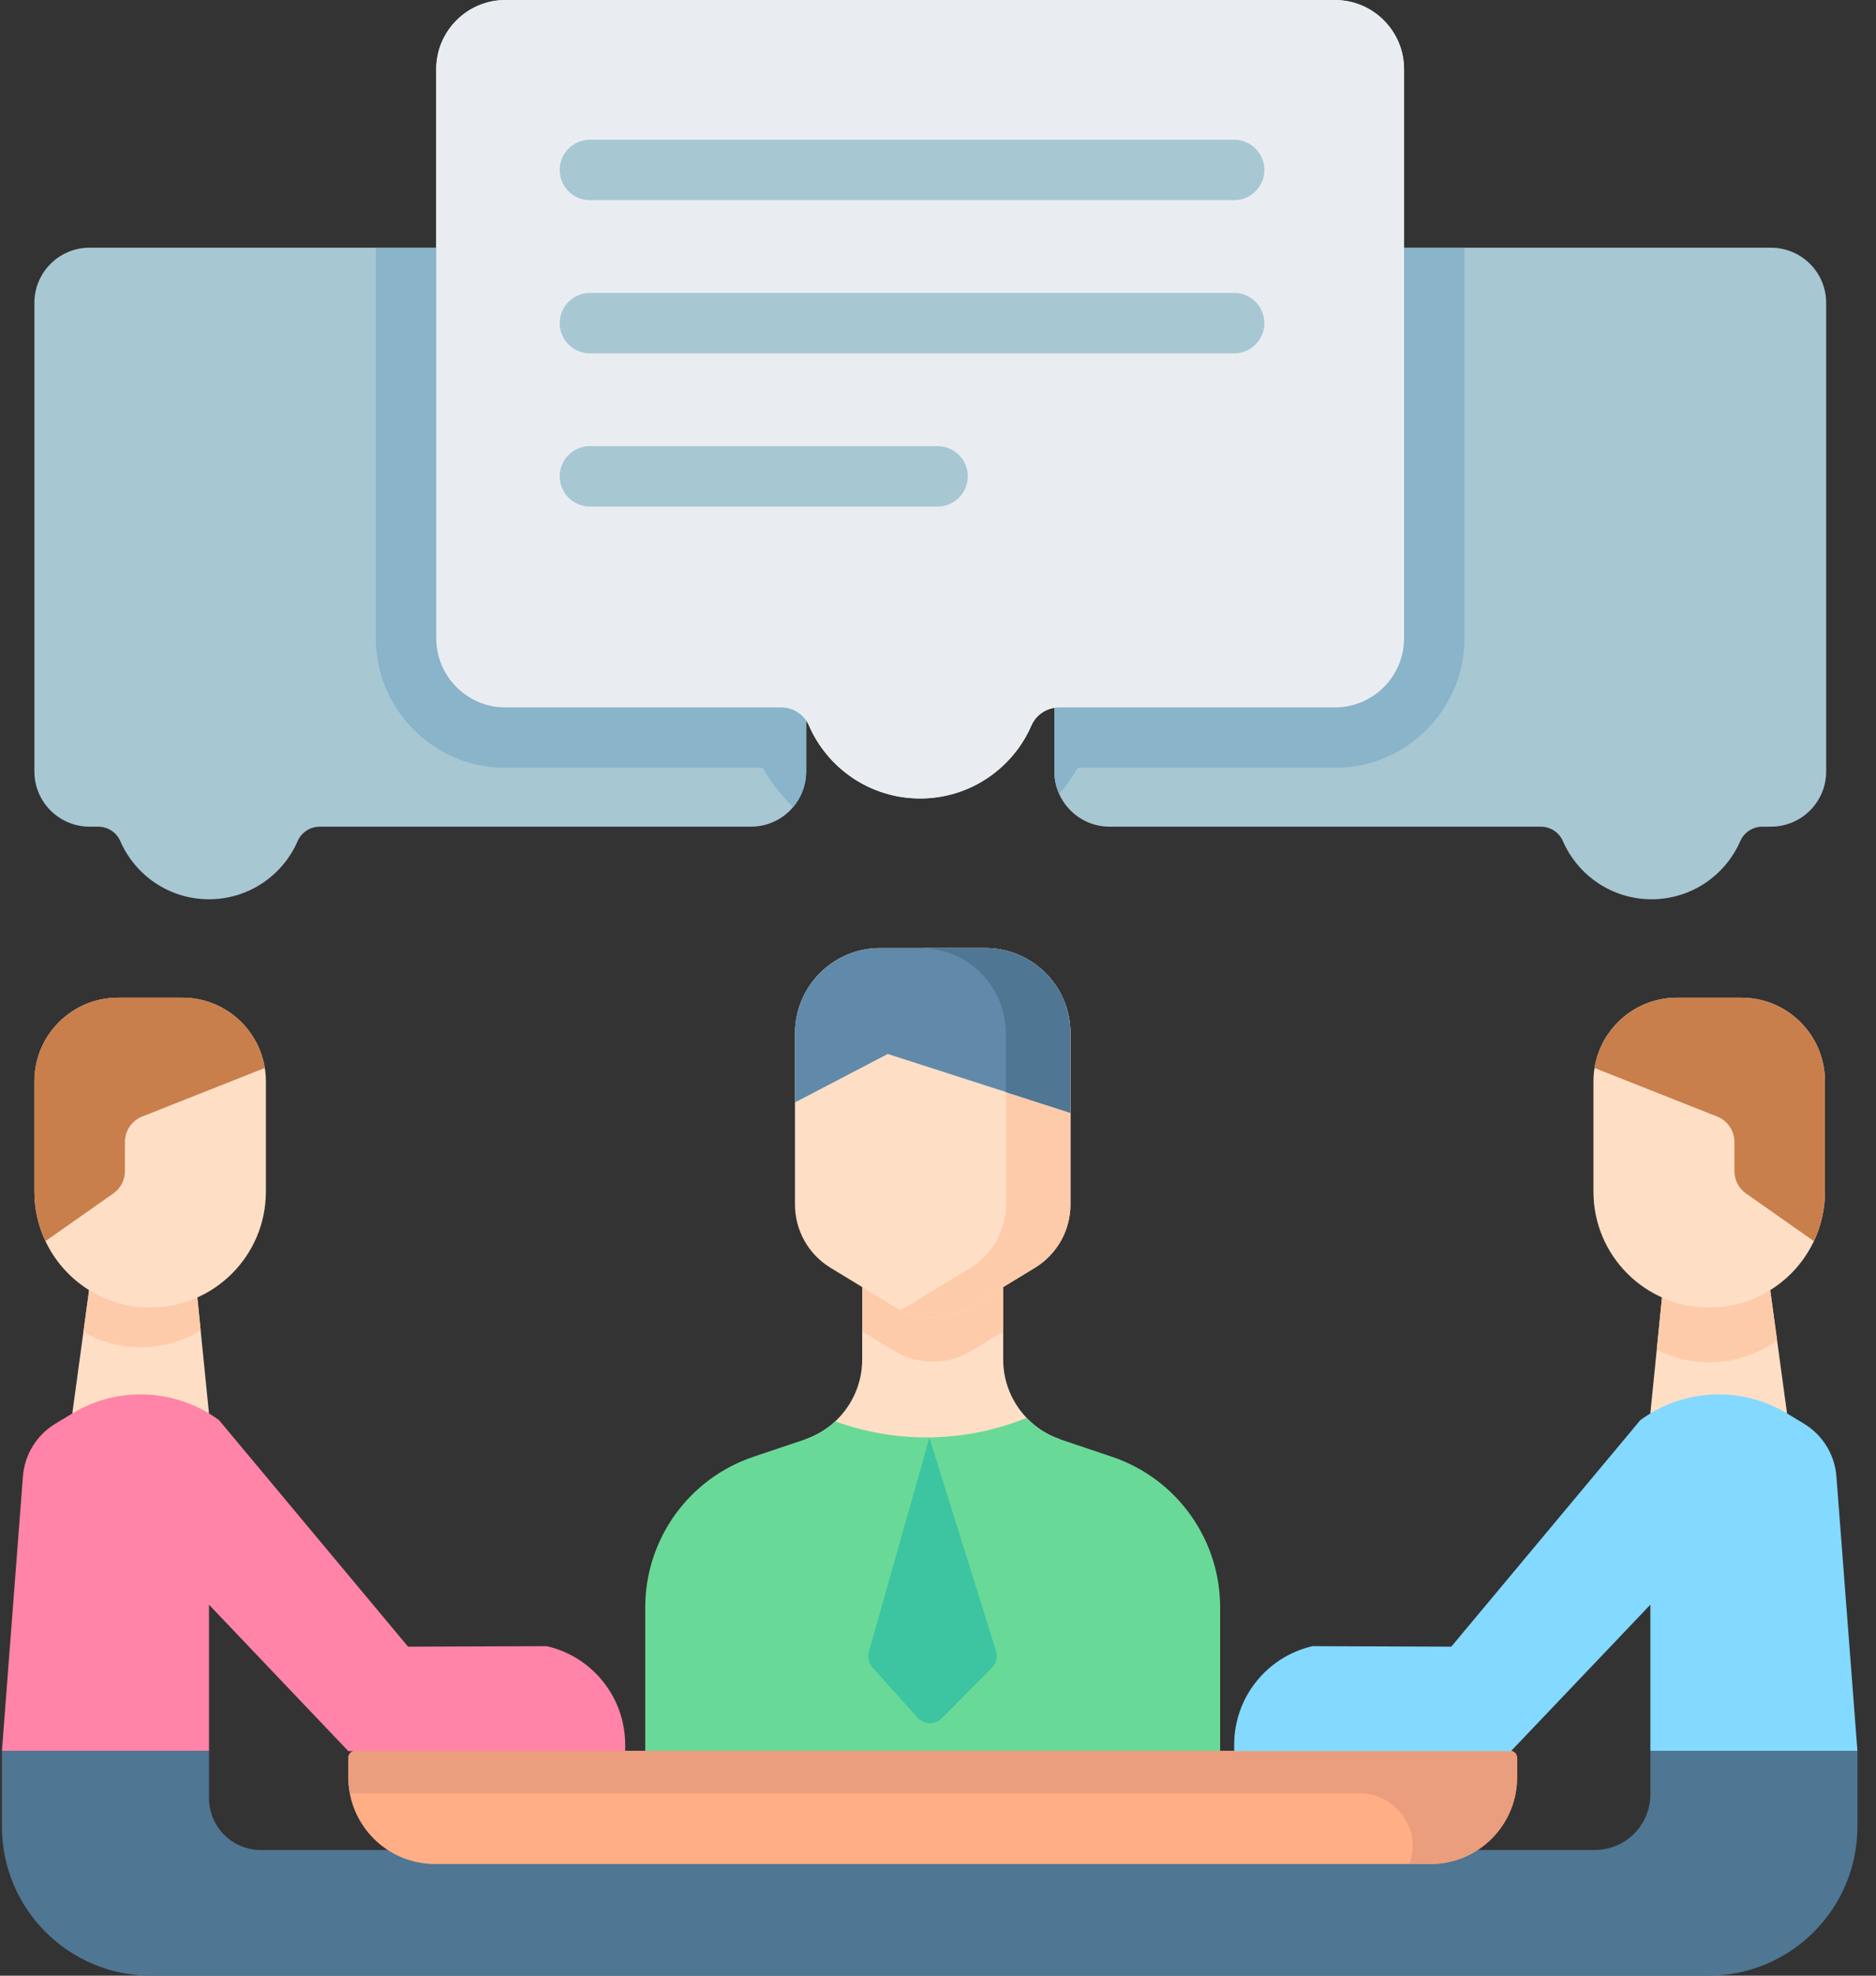 <?xml version="1.0" encoding="UTF-8"?>
<svg width="95px" height="100px" viewBox="0 0 95 100" version="1.1" xmlns="http://www.w3.org/2000/svg" xmlns:xlink="http://www.w3.org/1999/xlink">
    <rect x="0" y="0" width="95" height="100" fill="#333333" stroke="none"/>
    <!-- Generator: Sketch 51.3 (57544) - http://www.bohemiancoding.com/sketch -->
    <title>posledovat</title>
    <desc>Created with Sketch.</desc>
    <defs></defs>
    <g id="Page-1" stroke="none" stroke-width="1" fill="none" fill-rule="evenodd">
        <g id="posledovat" fill-rule="nonzero">
            <path d="M83.574,88.616 L83.574,90.825 C83.574,92.379 82.314,93.639 80.76,93.639 L13.211,93.639 C11.759,93.639 10.583,92.461 10.583,91.01 L10.583,88.615 L0.098,88.615 L0.098,92.454 C0.098,96.622 3.476,100 7.643,100 L86.514,100 C90.681,100 94.059,96.622 94.059,92.454 L94.059,88.615 L83.574,88.615 L83.574,88.616 Z" id="Shape" fill="#4F7693"></path>
            <path d="M72.438,94.347 L22.025,94.347 C19.603,94.347 17.639,92.383 17.639,89.96 L17.639,88.979 C17.639,88.779 17.802,88.616 18.002,88.616 L76.462,88.616 C76.662,88.616 76.825,88.779 76.825,88.979 L76.825,89.96 C76.825,92.383 74.86,94.347 72.438,94.347 Z" id="Shape" fill="#FFAE85"></path>
            <path d="M76.462,88.616 L18.002,88.616 C17.802,88.616 17.639,88.779 17.639,88.979 L17.639,89.96 C17.639,90.238 17.667,90.509 17.717,90.773 L68.855,90.773 C70.557,90.773 71.859,92.348 71.471,94.005 C71.438,94.147 71.397,94.265 71.349,94.347 L72.438,94.347 C74.861,94.347 76.825,92.382 76.825,89.96 L76.825,88.979 C76.825,88.779 76.662,88.616 76.462,88.616 Z" id="Shape" fill="#EA9E7D"></path>
            <polygon id="Shape" fill="#FEDFC5" points="10.583 71.541 3.662 71.541 4.223 67.426 4.575 64.842 9.943 65.171 10.161 67.345"></polygon>
            <path d="M27.689,83.321 L20.664,83.347 L11.093,71.883 C8.913,70.275 5.98,70.141 3.662,71.542 L2.804,72.061 C1.855,72.635 1.242,73.633 1.16,74.738 L0.098,88.616 L10.583,88.616 L10.583,81.222 L17.639,88.634 L31.659,88.634 L31.659,88.308 C31.658,85.924 30.012,83.855 27.689,83.321 Z" id="Shape" fill="#FF84A7"></path>
            <path d="M10.161,67.345 C9.274,67.883 8.234,68.193 7.123,68.193 C6.066,68.193 5.077,67.915 4.223,67.426 L4.575,64.842 L9.943,65.171 L10.161,67.345 Z" id="Shape" fill="#FECBAA"></path>
            <path d="M13.464,54.732 L13.464,60.317 C13.464,63.556 10.84,66.18 7.603,66.18 C5.26,66.18 3.24,64.808 2.302,62.821 C1.943,62.063 1.741,61.212 1.741,60.317 L1.741,54.732 C1.741,52.393 3.638,50.498 5.975,50.498 L9.233,50.498 C11.342,50.498 13.087,52.038 13.409,54.057 C13.446,54.277 13.464,54.501 13.464,54.732 Z" id="Shape" fill="#FEDFC5"></path>
            <path d="M13.409,54.057 L7.202,56.514 C6.674,56.722 6.327,57.234 6.327,57.801 L6.327,59.275 C6.327,59.728 6.107,60.15 5.738,60.409 L2.302,62.821 C1.943,62.063 1.741,61.212 1.741,60.317 L1.741,54.732 C1.741,52.393 3.638,50.498 5.975,50.498 L9.233,50.498 C11.342,50.498 13.087,52.038 13.409,54.057 Z" id="Shape" fill="#C97F4C"></path>
            <polygon id="Shape" fill="#FEDFC5" points="90.495 71.541 83.573 71.541 83.897 68.317 84.213 65.171 89.581 64.842 89.991 67.842"></polygon>
            <path d="M94.059,88.616 L92.996,74.738 C92.914,73.633 92.302,72.635 91.353,72.061 L90.495,71.542 C88.177,70.141 85.243,70.275 83.064,71.883 L73.492,83.347 L66.468,83.321 C64.144,83.855 62.498,85.924 62.498,88.308 L62.498,88.633 L76.517,88.633 L83.574,81.221 L83.574,88.615 L94.059,88.615 L94.059,88.616 Z" id="Shape" fill="#83D9FF"></path>
            <path d="M89.991,67.842 C89.026,68.542 87.837,68.956 86.552,68.956 C85.596,68.956 84.693,68.727 83.897,68.317 L84.213,65.171 L89.581,64.842 L89.991,67.842 Z" id="Shape" fill="#FECBAA"></path>
            <path d="M92.416,54.732 L92.416,60.317 C92.416,61.212 92.213,62.063 91.855,62.821 C90.916,64.808 88.895,66.18 86.552,66.18 C83.316,66.18 80.692,63.555 80.692,60.317 L80.692,54.732 C80.692,54.501 80.711,54.277 80.747,54.057 C81.069,52.038 82.815,50.498 84.924,50.498 L88.184,50.498 C90.52,50.498 92.416,52.393 92.416,54.732 Z" id="Shape" fill="#FEDFC5"></path>
            <path d="M92.416,54.732 L92.416,60.317 C92.416,61.212 92.213,62.063 91.855,62.821 L88.419,60.41 C88.049,60.15 87.829,59.728 87.829,59.275 L87.829,57.801 C87.829,57.234 87.482,56.722 86.954,56.514 L80.746,54.057 C81.069,52.039 82.815,50.499 84.923,50.499 L88.184,50.499 C90.52,50.498 92.416,52.393 92.416,54.732 Z" id="Shape" fill="#C97F4C"></path>
            <path d="M40.825,15.332 L40.825,39.048 C40.825,39.735 40.576,40.363 40.164,40.851 C39.652,41.457 38.888,41.842 38.031,41.842 L16.197,41.842 C15.71,41.842 15.267,42.127 15.073,42.572 C14.321,44.305 12.594,45.517 10.583,45.517 C8.572,45.517 6.845,44.305 6.091,42.572 C5.897,42.127 5.454,41.842 4.969,41.842 L4.535,41.842 C2.991,41.842 1.741,40.59 1.741,39.048 L1.741,15.332 C1.741,13.789 2.991,12.538 4.535,12.538 L38.031,12.538 C39.575,12.538 40.825,13.789 40.825,15.332 Z" id="Shape" fill="#A7C7D3"></path>
            <path d="M92.477,15.332 L92.477,39.048 C92.477,40.59 91.226,41.842 89.683,41.842 L89.249,41.842 C88.763,41.842 88.32,42.127 88.127,42.572 C87.373,44.305 85.645,45.517 83.634,45.517 C81.626,45.517 79.899,44.305 79.144,42.572 C78.951,42.127 78.508,41.842 78.023,41.842 L56.187,41.842 C55.053,41.842 54.076,41.165 53.638,40.195 C53.481,39.846 53.393,39.456 53.393,39.048 L53.393,15.332 C53.393,13.789 54.642,12.538 56.187,12.538 L89.683,12.538 C91.226,12.538 92.477,13.789 92.477,15.332 Z" id="Shape" fill="#A7C7D3"></path>
            <path d="M67.596,0 L25.595,0 C23.66,0 22.091,1.569 22.091,3.504 L22.091,32.303 C22.091,34.238 23.66,35.807 25.595,35.807 L39.557,35.807 C40.166,35.807 40.721,36.164 40.965,36.723 C41.909,38.895 44.075,40.415 46.597,40.415 C49.117,40.415 51.283,38.896 52.229,36.723 C52.471,36.164 53.027,35.807 53.635,35.807 L67.596,35.807 C69.532,35.807 71.101,34.238 71.101,32.303 L71.101,3.504 C71.101,1.569 69.532,0 67.596,0 Z" id="Shape" fill="#E9EDF1"></path>
            <path d="M40.825,15.332 L40.825,39.048 C40.825,39.735 40.576,40.363 40.164,40.851 C39.568,40.269 39.049,39.603 38.625,38.866 L25.596,38.866 C21.976,38.866 19.032,35.922 19.032,32.303 L19.032,12.538 L38.031,12.538 C39.575,12.538 40.825,13.789 40.825,15.332 Z" id="Shape" fill="#89B4C9"></path>
            <path d="M74.16,12.538 L74.16,32.303 C74.16,35.922 71.215,38.866 67.596,38.866 L54.569,38.866 C54.296,39.34 53.984,39.784 53.638,40.195 C53.481,39.846 53.393,39.456 53.393,39.048 L53.393,15.332 C53.393,13.789 54.642,12.538 56.187,12.538 L74.16,12.538 Z" id="Shape" fill="#89B4C9"></path>
            <path d="M67.596,0 L25.595,0 C23.66,0 22.091,1.569 22.091,3.504 L22.091,32.303 C22.091,34.238 23.66,35.807 25.595,35.807 L39.557,35.807 C40.166,35.807 40.721,36.164 40.965,36.723 C41.909,38.895 44.075,40.415 46.597,40.415 C49.117,40.415 51.283,38.896 52.229,36.723 C52.471,36.164 53.027,35.807 53.635,35.807 L67.596,35.807 C69.532,35.807 71.101,34.238 71.101,32.303 L71.101,3.504 C71.101,1.569 69.532,0 67.596,0 Z" id="Shape" fill="#E9EDF1"></path>
            <g id="Group" transform="translate(28.32, 7.031)" fill="#A7C7D3">
                <path d="M34.177,3.101 L1.554,3.101 C0.709,3.101 0.024,2.416 0.024,1.571 C0.024,0.726 0.709,0.042 1.554,0.042 L34.177,0.042 C35.022,0.042 35.707,0.726 35.707,1.571 C35.707,2.416 35.022,3.101 34.177,3.101 Z" id="Shape"></path>
                <path d="M34.177,10.854 L1.554,10.854 C0.709,10.854 0.024,10.17 0.024,9.325 C0.024,8.48 0.709,7.796 1.554,7.796 L34.177,7.796 C35.022,7.796 35.707,8.48 35.707,9.325 C35.707,10.17 35.022,10.854 34.177,10.854 Z" id="Shape"></path>
                <path d="M19.159,18.608 L1.554,18.608 C0.709,18.608 0.024,17.924 0.024,17.079 C0.024,16.234 0.709,15.549 1.554,15.549 L19.159,15.549 C20.004,15.549 20.689,16.234 20.689,17.079 C20.689,17.924 20.004,18.608 19.159,18.608 Z" id="Shape"></path>
            </g>
            <path d="M40.752,72.861 C41.34,72.662 41.863,72.346 42.298,71.943 C43.148,71.148 43.662,70.022 43.662,68.805 L43.662,64.848 L50.801,64.848 L50.801,68.805 C50.801,69.934 51.242,70.987 51.988,71.766 C52.453,72.255 53.04,72.636 53.712,72.861 L40.752,72.861 Z" id="Shape" fill="#FEDFC5"></path>
            <path d="M50.802,64.848 L50.802,67.389 L49.177,68.38 C47.981,69.109 46.481,69.109 45.287,68.38 L43.662,67.389 L43.662,64.848 L50.802,64.848 Z" id="Shape" fill="#FECBAA"></path>
            <path d="M54.207,52.301 L54.207,60.966 C54.207,62.273 53.526,63.486 52.412,64.165 L49.176,66.137 C47.981,66.865 46.481,66.865 45.287,66.137 L42.051,64.165 C40.936,63.486 40.257,62.273 40.257,60.966 L40.257,52.301 C40.257,49.917 42.186,47.986 44.563,47.986 L49.898,47.986 C52.278,47.986 54.207,49.917 54.207,52.301 Z" id="Shape" fill="#FEDFC5"></path>
            <path d="M49.898,47.986 L46.634,47.986 C49.014,47.986 50.943,49.917 50.943,52.301 L50.943,60.966 C50.943,62.273 50.262,63.486 49.148,64.165 L45.912,66.137 C45.81,66.199 45.705,66.254 45.599,66.306 C46.735,66.858 48.083,66.803 49.176,66.137 L52.412,64.165 C53.526,63.486 54.207,62.273 54.207,60.966 L54.207,52.301 C54.207,49.917 52.278,47.986 49.898,47.986 Z" id="Shape" fill="#FECBAA"></path>
            <path d="M54.207,52.301 L54.207,56.326 L44.955,53.347 L40.257,55.8 L40.257,52.301 C40.257,49.917 42.186,47.986 44.563,47.986 L49.898,47.986 C52.278,47.986 54.207,49.917 54.207,52.301 Z" id="Shape" fill="#618AAA"></path>
            <path d="M49.889,47.986 L46.625,47.986 C49.004,47.986 50.933,49.917 50.933,52.301 L50.933,55.275 L54.198,56.326 L54.198,52.301 C54.198,49.917 52.268,47.986 49.889,47.986 Z" id="Shape" fill="#4F7693"></path>
            <path d="M32.675,88.617 L32.675,81.362 C32.675,77.908 34.877,74.839 38.148,73.737 L40.752,72.861 C41.34,72.663 41.863,72.346 42.297,71.942 C43.695,72.449 45.341,72.791 47.203,72.752 C49.036,72.712 50.638,72.31 51.987,71.766 C52.454,72.255 53.04,72.636 53.712,72.861 L56.316,73.737 C59.585,74.839 61.788,77.908 61.788,81.362 L61.788,88.617 L32.675,88.617 Z" id="Shape" fill="#69D998"></path>
            <path d="M47.063,72.775 L43.999,83.603 C43.92,83.882 43.99,84.183 44.184,84.399 L46.464,86.94 C46.789,87.302 47.352,87.317 47.695,86.971 L50.231,84.413 C50.452,84.19 50.532,83.864 50.439,83.565 L47.063,72.775 Z" id="Shape" fill="#3DC5A1"></path>
        </g>
    </g>
</svg>